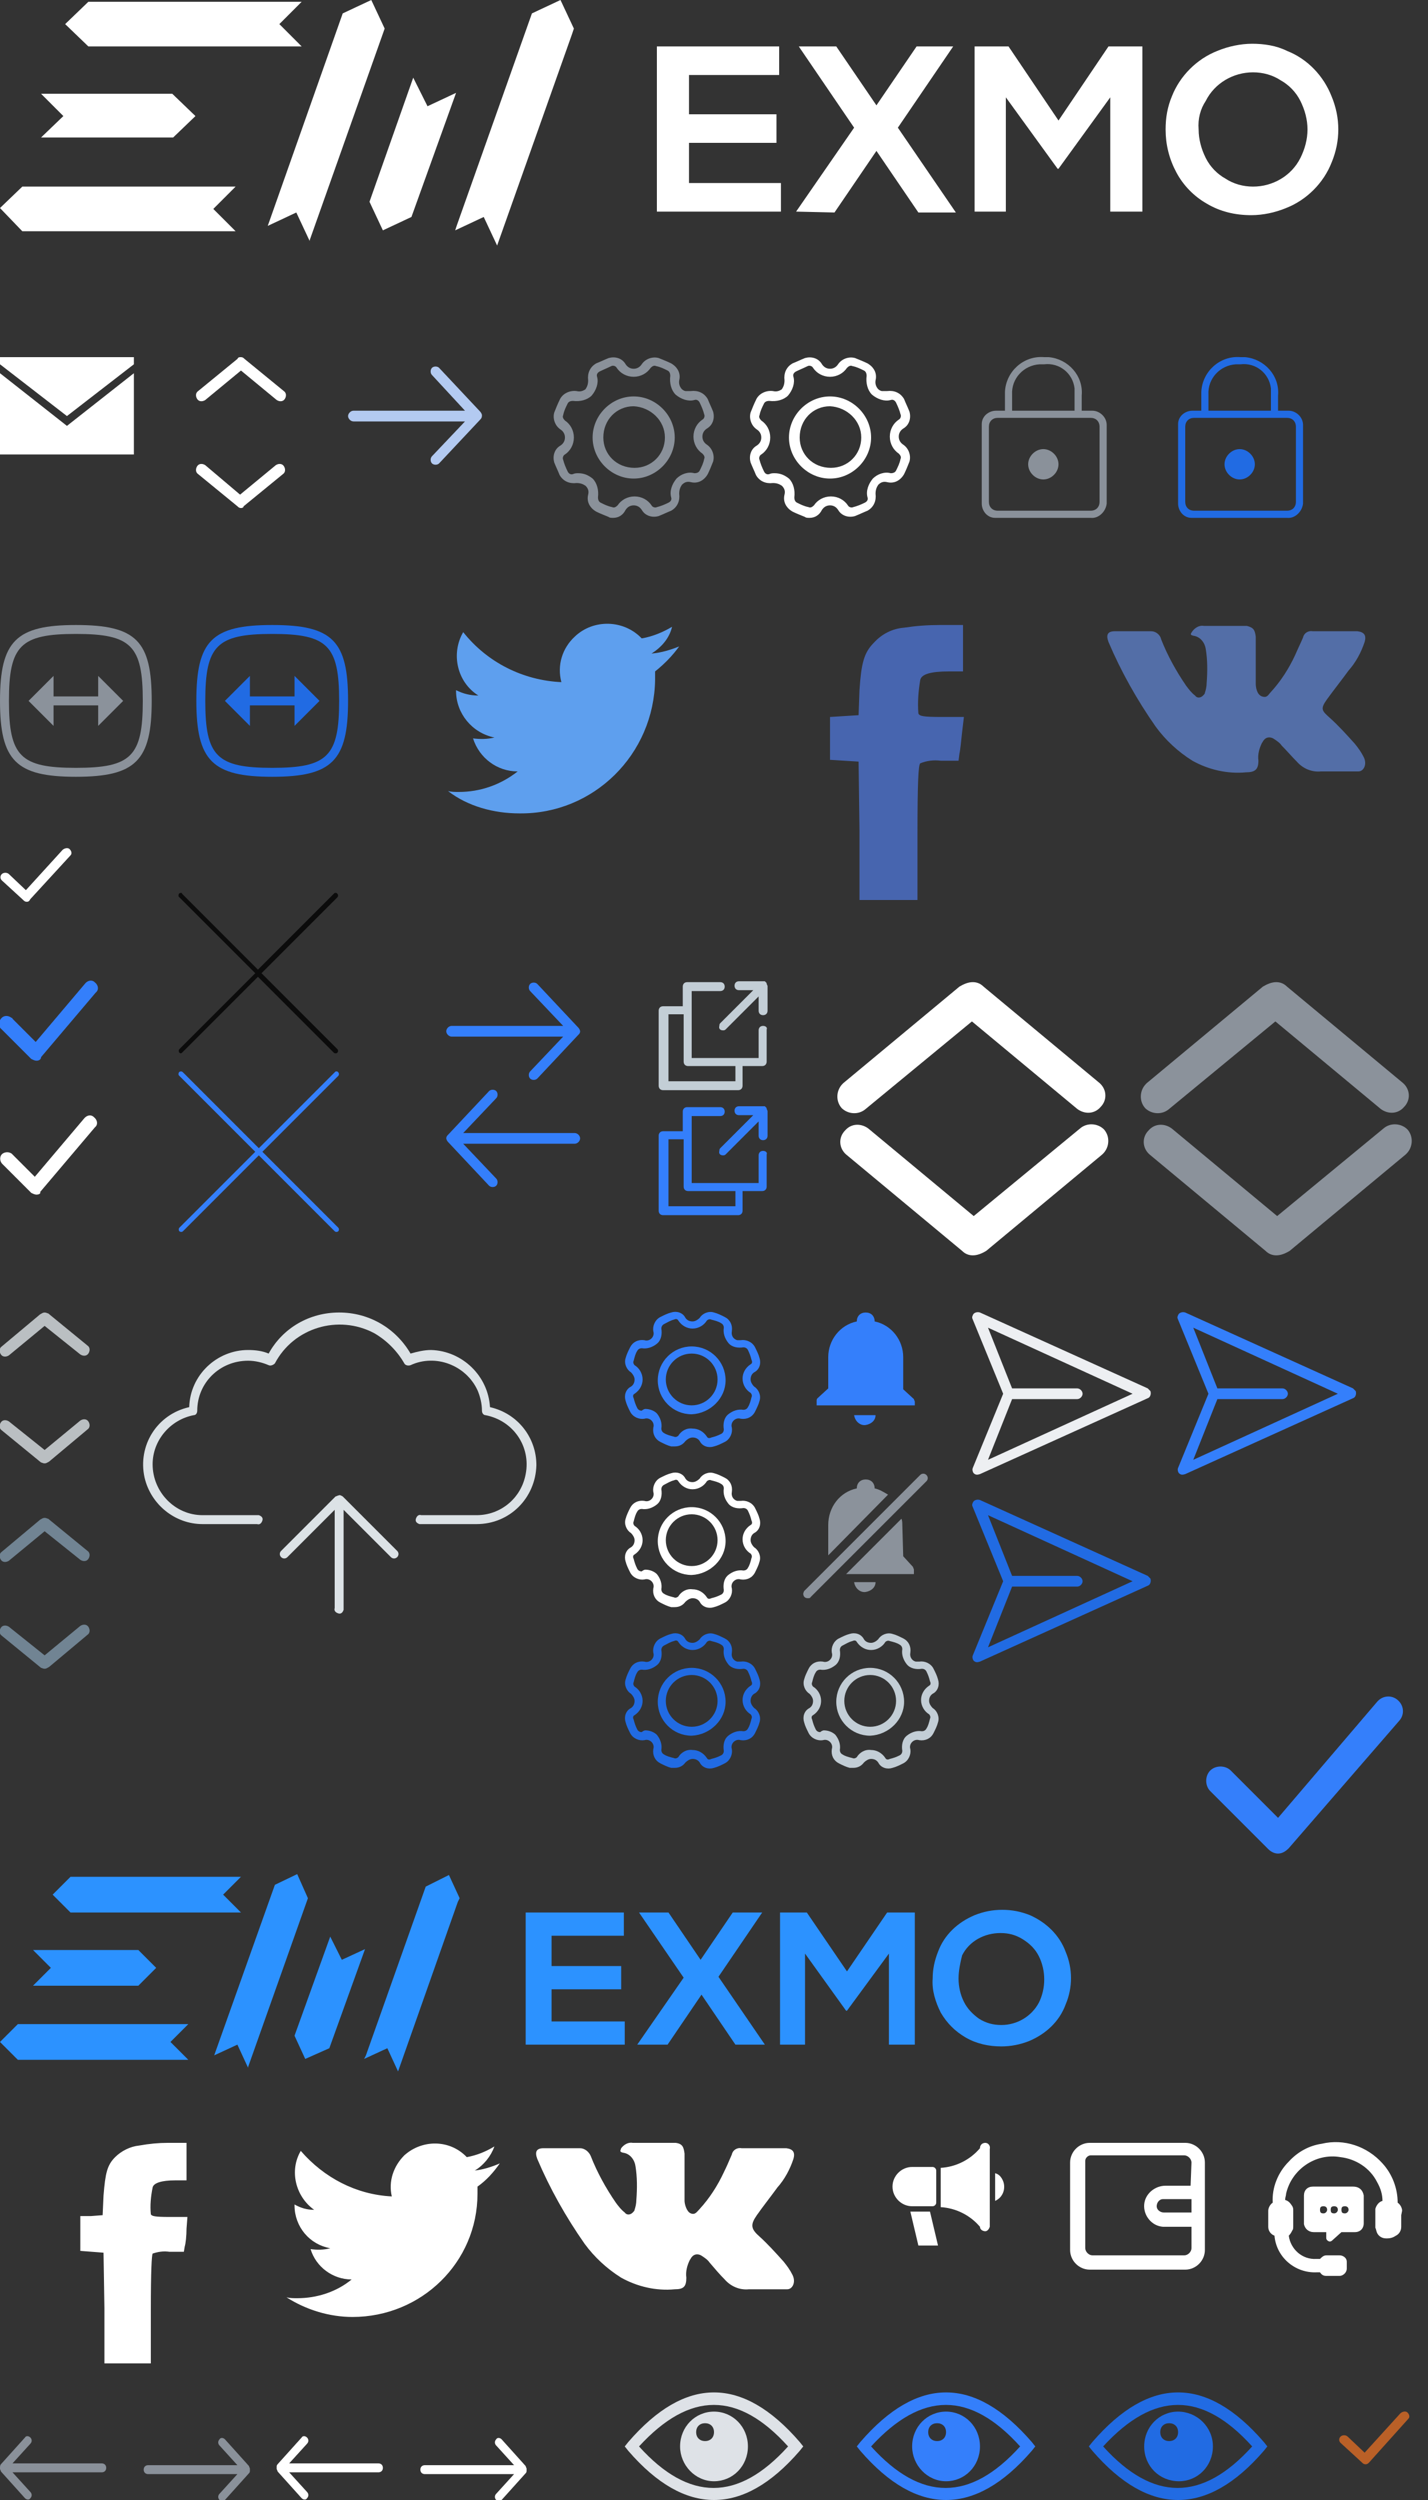 <svg id="Слой_1" xmlns="http://www.w3.org/2000/svg" viewBox="0 0 160 280"><rect x="0" y="0" width="160" height="280" fill="#333333" stroke="none"/><style>.st0{fill:#b3caf1}.st1{fill:#347ffb}.st2{fill:#8a919a}.st3{fill:#fff}.st4{fill:#2c92ff}.st5{fill:#216be3}.st6{fill:#c3ced6}.st7{fill:#8b929b}.st8{fill:#5e9fee}.st9{fill:#4765af}.st10{fill:#536ea7}.st11{fill:#0b0b0b}.st12{fill:#babfc2}.st13{fill:#718493}.st14{fill:#dce2e6}.st15{fill:#edeff2}.st16{fill:#ba6027}.st17{fill:#dee2e7}</style><title>sprite</title><path class="st0" d="M54 46.5c0-.1-.1-.3-.2-.4l-4.6-4.9c-.2-.2-.6-.2-.8 0-.2.2-.2.6 0 .8l3.7 4H39.6c-.3 0-.6.3-.6.6s.3.6.6.6h12.5l-3.7 3.9c-.2.2-.2.6 0 .8.2.2.6.2.8 0l4.6-4.9c.1-.1.2-.2.2-.5z"/><path class="st1" d="M65 115.5c0-.1-.1-.3-.2-.4l-4.6-4.9c-.2-.2-.6-.2-.8 0-.2.2-.2.6 0 .8l3.7 3.9H50.6c-.3 0-.6.3-.6.6s.3.6.6.6h12.5l-3.7 3.9c-.2.2-.2.6 0 .8.2.2.6.2.8 0l4.6-4.9c.1-.1.2-.2.2-.4zm-15 12c0 .1.1.3.2.4l4.6 4.9c.2.2.6.2.8 0 .2-.2.2-.6 0-.8l-3.7-3.9h12.5c.3 0 .6-.3.6-.6s-.3-.6-.6-.6H51.9l3.7-3.9c.2-.2.2-.6 0-.8-.2-.2-.6-.2-.8 0l-4.6 4.9c-.1.1-.2.2-.2.4z"/><path class="st2" d="M0 276.5c0 .1.1.2.1.3l2.7 3c.2.2.5.2.6 0 .2-.2.2-.5 0-.7l-2-2.2h10c.3 0 .5-.2.5-.5s-.2-.5-.5-.5h-10l2-2.2c.2-.2.2-.5 0-.7-.2-.2-.5-.2-.6 0l-2.7 3c-.1.1-.1.3-.1.4v.1zm28 0c0-.1-.1-.2-.1-.3l-2.7-3c-.2-.2-.5-.2-.6 0-.2.2-.2.5 0 .7l2 2.2h-10c-.3 0-.5.2-.5.5s.2.5.5.5h10l-2 2.2c-.2.2-.2.5 0 .7.2.2.5.2.6 0l2.7-3c.1-.1.1-.2.1-.3v-.2z"/><path class="st3" d="M31 276.5c0 .1.1.2.1.3l2.7 3c.2.2.5.2.6 0 .2-.2.2-.5 0-.7l-2-2.2h10c.3 0 .5-.2.5-.5s-.2-.5-.5-.5h-10l2-2.2c.2-.2.2-.5 0-.7-.2-.2-.5-.2-.6 0l-2.7 3c-.1.1-.1.2-.1.3v.2zm28 0c0-.1-.1-.2-.1-.3l-2.7-3c-.2-.2-.5-.2-.6 0-.2.2-.2.5 0 .7l2 2.2h-10c-.3 0-.5.2-.5.5s.2.5.5.5h10l-2 2.2c-.2.2-.2.5 0 .7.2.2.5.2.6 0l2.7-3c.1-.1.1-.2.1-.3v-.2zM43.1 3.2l-8.4 23.7v.1l-1.5-3.2-3.2 1.5 8.4-23.8L41.6 0l1.5 3.2zm21 .6l-8.4 23.7-1.5-3.2-3.2 1.5.2-.6 8.4-23.7L62.8 0l1.5 3.2-.2.6zm-18 20.5l5-13.9-3.2 1.5-1.6-3.2-4.9 13.9 1.5 3.2 3.2-1.5zM19.3 10.5H4.6L7.1 13l-2.5 2.4h14.8l2.5-2.4-2.6-2.5zM2.5 20.9h23.9l-2.5 2.5 2.5 2.5H2.5L0 23.3l2.5-2.4zM9.9.2h23.9l-2.5 2.5 2.5 2.5H9.9L7.3 2.7 9.9.2zm120.7 14.3c0-1.3.2-2.5.7-3.7.9-2.3 2.8-4.2 5.1-5.1 1.2-.5 2.6-.8 3.9-.8 1.3 0 2.7.2 3.9.8 2.3.9 4.1 2.8 5 5.1 1 2.4 1 5 0 7.4-.9 2.3-2.8 4.2-5.1 5.1-1.2.5-2.6.8-3.9.8-1.8 0-3.5-.4-5-1.3-1.4-.8-2.6-2-3.4-3.5-.8-1.5-1.2-3.1-1.2-4.8zm-53.4-1.7H87V16h-9.8v4.5h10.3v3.2H73.6V5.2h13.7v3.2H77.2v4.4zm12 10.9l6.5-9.4-6.2-9.1h4.2l4.5 6.6 4.5-6.6h4.1l-6.2 9.1 6.5 9.5h-4.2l-4.7-6.9-4.7 6.9-4.3-.1zm20 0V5.2h3.8l5.6 8.3 5.6-8.3h3.8v18.5h-3.6V10.9l-5.8 8h-.1l-5.8-8v12.8h-3.5zm25.1-9.2c0 1.1.3 2.2.8 3.2s1.3 1.8 2.2 2.3c.9.6 2 .9 3.1.9 2.2 0 4.3-1.2 5.3-3.2.5-1 .8-2.1.8-3.2s-.3-2.2-.8-3.2-1.3-1.8-2.2-2.3c-.9-.6-2-.9-3.1-.9-2.2 0-4.3 1.2-5.3 3.2-.6.9-.9 2-.8 3.2z"/><path class="st4" d="M34.5 212.6l-6.7 18.9v.1l-1.2-2.6-2.6 1.2 6.8-19.1 2.5-1.2 1.2 2.7zm16.8.4l-6.7 19-1.2-2.6-2.6 1.2.2-.4 6.7-18.9 2.6-1.3 1.2 2.6-.2.4zm-14.4 16.4l4-11.1-2.6 1.2-1.3-2.6-4 11.1 1.2 2.6 2.7-1.2zm-21.4-11H3.7l2 2-2 2h11.8l2-2-2-2zM2 226.7h19.1l-2 2 2 2H2l-2-2 2-2zm5.9-16.5H27l-2 2 2 2H7.9l-2-2 2-2zm96.6 11.4c0-1 .2-2 .6-3 .7-1.9 2.2-3.3 4.1-4.1 1-.4 2-.6 3.1-.6s2.1.2 3.1.6c1.8.8 3.3 2.2 4 4.1.8 1.9.8 4 0 5.9-.7 1.9-2.2 3.3-4.1 4.1-1 .4-2.1.6-3.1.6-1.4 0-2.8-.3-4-1-1.2-.7-2.1-1.6-2.8-2.8-.6-1.2-1-2.5-.9-3.8zm-42.7-1.4h7.8v2.6h-7.8v3.6H70v2.6H58.9v-14.8h11v2.6h-8.1v3.4zm9.6 8.8l5.2-7.5-5-7.3h3.3l3.6 5.3 3.6-5.3h3.3l-4.9 7.2 5.2 7.6h-3.3l-3.8-5.6-3.8 5.6h-3.4zm16 0v-14.8h3l4.5 6.6 4.5-6.6h3.1V229h-2.9v-10.2l-4.7 6.4h-.1l-4.6-6.4V229h-2.8zm20-7.4c0 .9.2 1.8.6 2.6.4.8 1 1.4 1.7 1.9.8.5 1.6.7 2.5.7 1.8 0 3.4-1 4.2-2.5.4-.8.6-1.7.6-2.6 0-.9-.2-1.8-.6-2.6-.4-.8-1-1.4-1.8-1.9s-1.6-.7-2.5-.7c-1.8 0-3.5.9-4.3 2.5-.2.8-.4 1.7-.4 2.6z"/><path class="st3" d="M0 41.8v9.1h15v-9.1l-7.5 5.9z"/><path class="st3" d="M0 40v.8l7.5 5.8 7.5-5.8V40zm27 16.9c-.2 0-.3-.1-.4-.2l-4.4-3.6c-.3-.2-.3-.6-.1-.9s.6-.3.9-.1l3.9 3.3 4-3.3c.3-.2.7-.2.9.1s.2.7-.1.9l-4.4 3.6c0 .1-.1.2-.3.2zM27 40c.2 0 .3.1.4.2l4.4 3.6c.3.2.3.6.1.9-.2.3-.6.3-.9.1l-4-3.3-4 3.3c-.3.2-.7.2-.9-.1s-.2-.7.1-.9l4.4-3.6c.1-.2.2-.2.4-.2z"/><path class="st2" d="M68.7 58c-.2 0-.4 0-.5-.1-.5-.2-1-.4-1.4-.6-.7-.4-1.1-1.1-.9-1.9.1-.4 0-.7-.3-1-.3-.2-.6-.3-1-.3-.8.1-1.5-.2-1.9-.9-.2-.5-.4-.9-.6-1.4-.2-.7 0-1.5.7-1.9.3-.2.5-.5.5-.9s-.2-.7-.5-.9c-.6-.4-.9-1.2-.7-1.9.2-.5.4-1 .6-1.4.3-.7 1.1-1.1 1.9-1 .4.1.7 0 1-.2.2-.3.3-.6.3-1-.1-.8.2-1.5.9-1.9.5-.2.9-.4 1.4-.6.7-.2 1.5 0 1.9.7.2.3.5.5.9.5s.7-.2.9-.5c.4-.6 1.2-.9 1.9-.7.5.2 1 .4 1.4.6.7.4 1.1 1.1.9 1.9-.1.5.2 1.1.7 1.2h.6c.8-.1 1.5.2 1.9.9.2.5.4.9.6 1.4.2.7 0 1.5-.7 1.9-.3.2-.5.5-.5.9s.2.7.5.9c.6.4.9 1.2.7 1.9-.2.5-.4 1-.6 1.4-.4.7-1.1 1.1-1.9.9-.4-.1-.7 0-1 .3-.2.3-.3.6-.3 1 .1.8-.2 1.5-.9 1.9-.5.2-.9.4-1.4.6-.7.2-1.5 0-1.9-.7-.2-.3-.5-.5-.9-.5s-.7.2-.9.5c-.3.6-.8.9-1.4.9zm-3.9-5c.6 0 1.1.2 1.6.6.5.5.7 1.3.6 2.1 0 .3.1.5.3.6.4.2.8.4 1.3.5.2.1.4 0 .6-.2.4-.6 1.1-1 1.9-1 .8 0 1.5.4 1.9 1 .1.2.4.3.6.2.4-.1.9-.3 1.3-.5.2-.1.4-.3.3-.6-.2-.7.1-1.5.6-2.1.5-.5 1.3-.8 2-.6.3 0 .5-.1.6-.3.2-.4.4-.8.5-1.3.1-.2 0-.4-.2-.6-.6-.4-1-1.1-1-1.9 0-.8.4-1.5 1-1.9.2-.1.3-.4.2-.6-.1-.4-.3-.9-.5-1.3-.1-.2-.3-.4-.6-.3-.7.2-1.5-.1-2.1-.6-.5-.5-.7-1.3-.6-2.1 0-.3-.1-.5-.3-.6-.4-.2-.8-.4-1.3-.5-.2-.1-.4 0-.6.2-.4.6-1.1 1-1.9 1-.8 0-1.5-.4-1.9-1-.1-.2-.4-.3-.6-.2-.4.2-.9.4-1.3.6-.2.1-.4.3-.3.6.2.7-.1 1.5-.6 2.1-.5.5-1.3.7-2.1.6-.3 0-.5.1-.6.3-.2.4-.4.8-.5 1.3-.1.2 0 .4.2.6.6.4 1 1.1 1 1.9 0 .8-.4 1.5-1 1.9-.2.1-.3.4-.2.6.1.4.3.9.5 1.3.1.2.3.4.6.3.2-.1.4-.1.6-.1z"/><path class="st2" d="M71 53.6c-2.5 0-4.6-2.1-4.6-4.6s2.1-4.6 4.6-4.6c2.5 0 4.6 2.1 4.6 4.6 0 2.5-2.1 4.6-4.6 4.6zm0-8.1c-1.9 0-3.4 1.5-3.4 3.5 0 1.9 1.5 3.4 3.5 3.4 1.9 0 3.4-1.5 3.4-3.4s-1.6-3.4-3.5-3.5z"/><path class="st1" d="M75.6 162h-.4c-.4-.1-.8-.3-1.2-.5-.6-.3-.9-.9-.8-1.6.1-.3 0-.6-.2-.8-.2-.2-.5-.3-.8-.2-.6.1-1.3-.2-1.6-.8-.2-.4-.4-.8-.5-1.2-.2-.6 0-1.3.6-1.6.3-.2.4-.5.4-.8 0-.3-.2-.6-.4-.8-.5-.3-.8-1-.6-1.6.1-.4.3-.8.5-1.2.3-.6.9-.9 1.6-.8.3.1.6 0 .8-.2.2-.2.3-.5.2-.8-.1-.6.2-1.3.8-1.6.4-.2.8-.4 1.2-.5.6-.2 1.3 0 1.6.6.2.3.5.4.8.4.3 0 .6-.2.8-.4.3-.5 1-.8 1.6-.6.4.1.8.3 1.2.5.6.3.9.9.8 1.6-.1.5.2.9.6 1h.4c.6-.1 1.3.2 1.6.8.2.4.4.8.5 1.2.2.6 0 1.3-.6 1.6-.3.2-.4.5-.4.8 0 .3.2.6.4.8.5.3.8 1 .6 1.6-.1.4-.3.8-.5 1.2-.3.6-.9.9-1.6.8-.3-.1-.6 0-.8.2-.2.2-.3.5-.2.8.1.6-.2 1.3-.8 1.6-.4.2-.8.4-1.2.5-.6.2-1.3 0-1.6-.6-.2-.3-.5-.4-.8-.4-.3 0-.6.2-.8.4-.3.4-.7.6-1.2.6zm-3.3-4.2c.5 0 1 .2 1.3.5.4.5.6 1.1.5 1.7 0 .2.1.4.3.5.3.2.7.3 1.1.4.2.1.4 0 .5-.1.3-.5.9-.9 1.6-.8.6 0 1.2.3 1.6.9.1.2.3.2.5.1.4-.1.7-.2 1.1-.4.2-.1.3-.3.3-.5-.1-.6 0-1.3.5-1.7.5-.4 1.1-.6 1.7-.5.2 0 .4-.1.5-.3.2-.3.3-.7.4-1.1.1-.2 0-.4-.1-.5-.5-.3-.9-.9-.9-1.6 0-.6.3-1.2.9-1.6.2-.1.2-.3.1-.5-.1-.4-.2-.7-.4-1.1-.1-.2-.3-.3-.5-.3-.6.1-1.3 0-1.7-.5-.4-.5-.6-1.1-.5-1.7 0-.2-.1-.4-.3-.5-.3-.2-.7-.3-1.1-.4-.2-.1-.4 0-.5.1-.3.5-.9.9-1.6.9-.6 0-1.2-.3-1.6-.9-.1-.2-.3-.2-.5-.1-.4.1-.7.3-1.1.5-.2.1-.3.3-.3.5.1.6 0 1.3-.5 1.7-.5.4-1.1.6-1.7.5-.2 0-.4.1-.5.3-.2.3-.3.7-.4 1.1-.1.2 0 .4.1.5.5.3.9.9.9 1.6 0 .6-.3 1.2-.9 1.6-.2.1-.2.3-.1.5.1.4.2.7.4 1.1.1.2.3.3.5.3.1-.1.3-.2.4-.2z"/><path class="st1" d="M77.5 158.4c-2.1 0-3.8-1.7-3.8-3.8s1.7-3.8 3.8-3.8c2.1 0 3.8 1.7 3.8 3.8 0 2-1.7 3.7-3.8 3.8zm0-6.8c-1.6 0-2.9 1.3-2.9 2.9 0 1.6 1.3 2.9 2.9 2.9 1.6 0 2.9-1.3 2.9-2.9 0-1.6-1.3-2.9-2.9-2.9z"/><path class="st3" d="M75.6 180h-.4c-.4-.1-.8-.3-1.2-.5-.6-.3-.9-.9-.8-1.6.1-.3 0-.6-.2-.8-.2-.2-.5-.3-.8-.2-.6.1-1.3-.2-1.6-.8-.2-.4-.4-.8-.5-1.2-.2-.6 0-1.3.6-1.6.3-.2.4-.5.4-.8 0-.3-.2-.6-.4-.8-.5-.3-.8-1-.6-1.6.1-.4.3-.8.5-1.2.3-.6.9-.9 1.6-.8.3.1.6 0 .8-.2.2-.2.3-.5.2-.8-.1-.6.2-1.3.8-1.6.4-.2.8-.4 1.2-.5.6-.2 1.3 0 1.6.6.2.3.5.4.8.4.3 0 .6-.2.8-.4.3-.5 1-.8 1.6-.6.4.1.8.3 1.2.5.6.3.9.9.8 1.6-.1.5.2.9.6 1h.4c.6-.1 1.3.2 1.6.8.2.4.4.8.5 1.2.2.6 0 1.3-.6 1.6-.3.2-.4.5-.4.8 0 .3.2.6.4.8.5.3.8 1 .6 1.6-.1.4-.3.8-.5 1.2-.3.6-.9.9-1.6.8-.3-.1-.6 0-.8.2-.2.2-.3.5-.2.8.1.6-.2 1.3-.8 1.6-.4.2-.8.4-1.2.5-.6.2-1.3 0-1.6-.6-.2-.3-.5-.4-.8-.4-.3 0-.6.2-.8.4-.3.4-.7.6-1.2.6zm-3.3-4.2c.5 0 1 .2 1.3.5.4.5.6 1.1.5 1.7 0 .2.1.4.3.5.3.2.7.3 1.1.4.2.1.4 0 .5-.1.3-.5.9-.9 1.6-.8.6 0 1.2.3 1.6.9.1.2.3.2.5.1.4-.1.7-.2 1.1-.4.2-.1.3-.3.3-.5-.1-.6 0-1.3.5-1.7.5-.4 1.1-.6 1.7-.5.2 0 .4-.1.5-.3.2-.3.3-.7.4-1.1.1-.2 0-.4-.1-.5-.5-.3-.9-.9-.9-1.6 0-.6.3-1.2.9-1.6.2-.1.2-.3.1-.5-.1-.4-.2-.7-.4-1.1-.1-.2-.3-.3-.5-.3-.6.1-1.3 0-1.7-.5-.4-.5-.6-1.1-.5-1.7 0-.2-.1-.4-.3-.5-.3-.2-.7-.3-1.1-.4-.2-.1-.4 0-.5.1-.3.5-.9.9-1.6.9-.6 0-1.2-.3-1.6-.9-.1-.2-.3-.2-.5-.1-.4.1-.7.3-1.1.5-.2.1-.3.3-.3.5.1.6 0 1.3-.5 1.7-.5.4-1.1.6-1.7.5-.2 0-.4.1-.5.3-.2.3-.3.7-.4 1.1-.1.2 0 .4.1.5.5.3.9.9.9 1.6 0 .6-.3 1.2-.9 1.6-.2.1-.2.3-.1.5.1.4.2.7.4 1.1.1.2.3.3.5.3.1-.1.3-.2.4-.2z"/><path class="st3" d="M77.5 176.4c-2.1 0-3.8-1.7-3.8-3.8s1.7-3.8 3.8-3.8c2.1 0 3.8 1.7 3.8 3.8 0 2-1.7 3.7-3.8 3.8zm0-6.8c-1.6 0-2.9 1.3-2.9 2.9 0 1.6 1.3 2.9 2.9 2.9 1.6 0 2.9-1.3 2.9-2.9 0-1.6-1.3-2.9-2.9-2.9z"/><path class="st5" d="M75.6 198h-.4c-.4-.1-.8-.3-1.2-.5-.6-.3-.9-.9-.8-1.6.1-.3 0-.6-.2-.8-.2-.2-.5-.3-.8-.2-.6.1-1.3-.2-1.6-.8-.2-.4-.4-.8-.5-1.2-.2-.6 0-1.3.6-1.6.3-.2.4-.5.4-.8 0-.3-.2-.6-.4-.8-.5-.3-.8-1-.6-1.6.1-.4.3-.8.5-1.2.3-.6.9-.9 1.6-.8.3.1.6 0 .8-.2.2-.2.3-.5.2-.8-.1-.6.2-1.3.8-1.6.4-.2.8-.4 1.2-.5.6-.2 1.3 0 1.6.6.2.3.5.4.8.4.3 0 .6-.2.8-.4.3-.5 1-.8 1.6-.6.4.1.8.3 1.2.5.6.3.9.9.8 1.6-.1.5.2.9.6 1h.4c.6-.1 1.3.2 1.6.8.2.4.4.8.5 1.2.2.6 0 1.3-.6 1.6-.3.2-.4.5-.4.8 0 .3.2.6.4.8.5.3.8 1 .6 1.6-.1.4-.3.8-.5 1.2-.3.6-.9.9-1.6.8-.3-.1-.6 0-.8.2-.2.2-.3.5-.2.8.1.6-.2 1.3-.8 1.6-.4.2-.8.4-1.2.5-.6.2-1.3 0-1.6-.6-.2-.3-.5-.4-.8-.4-.3 0-.6.2-.8.4-.3.4-.7.6-1.2.6zm-3.3-4.2c.5 0 1 .2 1.3.5.4.5.6 1.1.5 1.7 0 .2.1.4.3.5.3.2.7.3 1.1.4.2.1.4 0 .5-.1.3-.5.9-.9 1.6-.8.6 0 1.2.3 1.6.9.1.2.3.2.5.1.4-.1.7-.2 1.1-.4.2-.1.3-.3.3-.5-.1-.6 0-1.3.5-1.7.5-.4 1.1-.6 1.7-.5.2 0 .4-.1.5-.3.2-.3.3-.7.4-1.1.1-.2 0-.4-.1-.5-.5-.3-.9-.9-.9-1.6 0-.6.3-1.2.9-1.6.2-.1.2-.3.1-.5-.1-.4-.2-.7-.4-1.1-.1-.2-.3-.3-.5-.3-.6.1-1.3 0-1.7-.5-.4-.5-.6-1.1-.5-1.7 0-.2-.1-.4-.3-.5-.3-.2-.7-.3-1.1-.4-.2-.1-.4 0-.5.1-.3.5-.9.9-1.6.9-.6 0-1.2-.3-1.6-.9-.1-.2-.3-.2-.5-.1-.4.1-.7.3-1.1.5-.2.1-.3.3-.3.5.1.6 0 1.3-.5 1.7-.5.4-1.1.6-1.7.5-.2 0-.4.1-.5.3-.2.3-.3.7-.4 1.1-.1.2 0 .4.1.5.5.3.9.9.9 1.6 0 .6-.3 1.2-.9 1.6-.2.1-.2.3-.1.5.1.4.2.7.4 1.1.1.2.3.3.5.3.1-.1.3-.2.4-.2z"/><path class="st5" d="M77.5 194.4c-2.1 0-3.8-1.7-3.8-3.8s1.7-3.8 3.8-3.8c2.1 0 3.8 1.7 3.8 3.8 0 2-1.7 3.7-3.8 3.8zm0-6.8c-1.6 0-2.9 1.3-2.9 2.9 0 1.6 1.3 2.9 2.9 2.9 1.6 0 2.9-1.3 2.9-2.9 0-1.6-1.3-2.9-2.9-2.9z"/><path class="st6" d="M95.6 198h-.4c-.4-.1-.8-.3-1.2-.5-.6-.3-.9-.9-.8-1.6.1-.3 0-.6-.2-.8-.2-.2-.5-.3-.8-.2-.6.1-1.3-.2-1.6-.8-.2-.4-.4-.8-.5-1.2-.2-.6 0-1.3.6-1.6.3-.2.4-.5.4-.8 0-.3-.2-.6-.4-.8-.5-.3-.8-1-.6-1.6.1-.4.3-.8.5-1.2.3-.6.9-.9 1.6-.8.3.1.6 0 .8-.2.2-.2.3-.5.2-.8-.1-.6.2-1.3.8-1.6.4-.2.8-.4 1.2-.5.6-.2 1.3 0 1.6.6.2.3.5.4.8.4.3 0 .6-.2.8-.4.3-.5 1-.8 1.6-.6.4.1.8.3 1.2.5.6.3.9.9.8 1.6-.1.5.2.9.6 1h.4c.6-.1 1.3.2 1.6.8.2.4.4.8.5 1.2.2.6 0 1.3-.6 1.6-.3.2-.4.5-.4.8 0 .3.2.6.4.8.5.3.8 1 .6 1.6-.1.4-.3.8-.5 1.2-.3.6-.9.9-1.6.8-.3-.1-.6 0-.8.2-.2.2-.3.5-.2.8.1.6-.2 1.3-.8 1.6-.4.2-.8.4-1.2.5-.6.2-1.3 0-1.6-.6-.2-.3-.5-.4-.8-.4-.3 0-.6.2-.8.4-.3.4-.7.6-1.2.6zm-3.3-4.2c.5 0 1 .2 1.3.5.4.5.6 1.1.5 1.7 0 .2.1.4.3.5.3.2.7.3 1.1.4.2.1.4 0 .5-.1.3-.5.9-.9 1.6-.8.6 0 1.2.3 1.6.9.1.2.3.2.5.1.4-.1.7-.2 1.1-.4.2-.1.3-.3.3-.5-.1-.6 0-1.3.5-1.7.5-.4 1.1-.6 1.7-.5.2 0 .4-.1.5-.3.2-.3.3-.7.4-1.1.1-.2 0-.4-.1-.5-.5-.3-.9-.9-.9-1.6 0-.6.3-1.2.9-1.6.2-.1.2-.3.1-.5-.1-.4-.2-.7-.4-1.1-.1-.2-.3-.3-.5-.3-.6.1-1.3 0-1.7-.5-.4-.5-.6-1.1-.5-1.7 0-.2-.1-.4-.3-.5-.3-.2-.7-.3-1.1-.4-.2-.1-.4 0-.5.1-.3.5-.9.9-1.6.9-.6 0-1.2-.3-1.6-.9-.1-.2-.3-.2-.5-.1-.4.1-.7.3-1.1.5-.2.1-.3.3-.3.5.1.6 0 1.3-.5 1.7-.5.4-1.1.6-1.7.5-.2 0-.4.1-.5.3-.2.3-.3.7-.4 1.1-.1.2 0 .4.1.5.5.3.9.9.9 1.6 0 .6-.3 1.2-.9 1.6-.2.1-.2.3-.1.5.1.4.2.7.4 1.1.1.2.3.3.5.3.1-.1.3-.2.4-.2z"/><path class="st6" d="M97.5 194.4c-2.1 0-3.8-1.7-3.8-3.8s1.7-3.8 3.8-3.8c2.1 0 3.8 1.7 3.8 3.8 0 2-1.7 3.7-3.8 3.8zm0-6.8c-1.6 0-2.9 1.3-2.9 2.9 0 1.6 1.3 2.9 2.9 2.9 1.6 0 2.9-1.3 2.9-2.9 0-1.6-1.3-2.9-2.9-2.9z"/><path class="st3" d="M90.7 58c-.2 0-.4 0-.5-.1-.5-.2-1-.4-1.4-.6-.7-.4-1.1-1.1-.9-1.9.1-.4 0-.7-.3-1-.3-.2-.6-.3-1-.3-.8.1-1.5-.2-1.9-.9-.2-.5-.4-.9-.6-1.4-.2-.7 0-1.5.7-1.9.3-.2.5-.5.5-.9s-.2-.7-.5-.9c-.6-.4-.9-1.2-.7-1.9.2-.5.4-1 .6-1.4.3-.7 1.1-1.1 1.9-1 .4.1.7 0 1-.2.2-.3.3-.6.3-1-.1-.8.2-1.5.9-1.9.5-.2.9-.4 1.4-.6.7-.2 1.5 0 1.9.7.2.3.5.5.9.5s.7-.2.9-.5c.4-.6 1.2-.9 1.9-.7.5.2 1 .4 1.4.6.7.4 1.1 1.1.9 1.9-.1.5.2 1.1.7 1.2h.6c.8-.1 1.5.2 1.9.9.2.5.4.9.6 1.4.2.7 0 1.5-.7 1.9-.3.2-.5.5-.5.9s.2.7.5.9c.6.4.9 1.2.7 1.9-.2.5-.4 1-.6 1.4-.4.7-1.1 1.1-1.9.9-.4-.1-.7 0-1 .3-.2.3-.3.6-.3 1 .1.8-.2 1.5-.9 1.9-.5.2-.9.4-1.4.6-.7.2-1.5 0-1.9-.7-.2-.3-.5-.5-.9-.5s-.7.2-.9.5c-.3.6-.8.9-1.4.9zm-3.9-5c.6 0 1.1.2 1.6.6.5.5.7 1.3.6 2.1 0 .3.1.5.3.6.4.2.8.4 1.3.5.2.1.4 0 .6-.2.4-.6 1.1-1 1.9-1 .8 0 1.5.4 1.9 1 .1.2.4.3.6.2.4-.1.9-.3 1.3-.5.2-.1.4-.3.3-.6-.2-.7.1-1.5.6-2.1.5-.5 1.3-.8 2-.6.3 0 .5-.1.6-.3.2-.4.4-.8.5-1.3.1-.2 0-.4-.2-.6-.6-.4-1-1.1-1-1.9 0-.8.4-1.5 1-1.9.2-.1.3-.4.2-.6-.1-.4-.3-.9-.5-1.3-.1-.2-.3-.4-.6-.3-.7.2-1.5-.1-2.1-.6-.5-.5-.7-1.3-.6-2.1 0-.3-.1-.5-.3-.6-.4-.2-.8-.4-1.3-.5-.2-.1-.4 0-.6.2-.4.6-1.1 1-1.9 1-.8 0-1.5-.4-1.9-1-.1-.2-.4-.3-.6-.2-.4.2-.9.4-1.3.6-.2.1-.4.3-.3.6.2.7-.1 1.5-.6 2.1-.5.5-1.3.7-2.1.6-.3 0-.5.1-.6.3-.2.4-.4.8-.5 1.3-.1.2 0 .4.2.6.6.4 1 1.1 1 1.9 0 .8-.4 1.5-1 1.9-.2.1-.3.4-.2.6.1.4.3.9.5 1.3.1.2.3.4.6.3.2-.1.4-.1.6-.1z"/><path class="st3" d="M93 53.6c-2.5 0-4.6-2.1-4.6-4.6s2.1-4.6 4.6-4.6c2.5 0 4.6 2.1 4.6 4.6 0 2.5-2.1 4.6-4.6 4.6zm0-8.1c-1.9 0-3.4 1.5-3.4 3.5 0 1.9 1.5 3.4 3.5 3.4 1.9 0 3.4-1.5 3.4-3.4s-1.6-3.4-3.5-3.5z"/><path class="st7" d="M11 78H6v-2.3l-2.8 2.8L6 81.3V79h5v2.3l2.8-2.8-2.8-2.8z"/><path class="st7" d="M8.5 70C1.8 70 0 71.8 0 78.5S1.8 87 8.5 87s8.5-1.8 8.5-8.5S15.3 70 8.5 70zm0 16C2.3 86 1 84.7 1 78.5S2.3 71 8.5 71s7.5 1.3 7.5 7.5S14.7 86 8.5 86z"/><path class="st5" d="M33 78h-5v-2.3l-2.8 2.8 2.8 2.8V79h5v2.3l2.8-2.8-2.8-2.8z"/><path class="st5" d="M30.5 70c-6.8 0-8.5 1.8-8.5 8.5s1.8 8.5 8.5 8.5 8.5-1.8 8.5-8.5-1.7-8.5-8.5-8.5zm0 16c-6.2 0-7.5-1.3-7.5-7.5s1.3-7.5 7.5-7.5 7.5 1.3 7.5 7.5-1.3 7.5-7.5 7.5z"/><path class="st2" d="M122.4 46h-1.2v-1.7c.2-2.2-1.5-4.1-3.7-4.3h-.5c-2.3-.2-4.3 1.6-4.4 3.9V46h-1c-.8 0-1.6.6-1.6 1.5v8.9c0 .8.6 1.6 1.5 1.6h10.7c.9.1 1.7-.7 1.8-1.6v-8.8c0-.9-.8-1.6-1.6-1.6h-.1.1zm-11.6 1.8c0-.6.4-1 1-1h10.4c.6 0 1 .4 1 1v8.4c0 .6-.4 1-1 1h-10.4c-.6 0-1-.4-1-1v-8.4zm9.6-3.6V46h-7v-1.8c-.1-1.8 1.3-3.3 3.1-3.4h.5c1.7-.2 3.2 1 3.4 2.7v.7zm-3.5 9.5c.9 0 1.7-.8 1.7-1.7 0-.9-.8-1.7-1.7-1.7-.9 0-1.7.8-1.7 1.7 0 .9.8 1.7 1.7 1.7z"/><path class="st5" d="M144.4 46h-1.2v-1.7c.2-2.2-1.5-4.1-3.7-4.3h-.5c-2.3-.2-4.3 1.6-4.4 3.9V46h-1c-.8 0-1.6.6-1.6 1.5v8.9c0 .8.6 1.6 1.5 1.6h10.7c.9.1 1.7-.7 1.8-1.6v-8.8c0-.9-.8-1.6-1.6-1.6h-.1.1zm-11.6 1.8c0-.6.4-1 1-1h10.4c.6 0 1 .4 1 1v8.4c0 .6-.4 1-1 1h-10.4c-.6 0-1-.4-1-1v-8.4zm9.6-3.6V46h-7v-1.8c-.1-1.8 1.3-3.3 3.1-3.4h.5c1.7-.2 3.2 1 3.4 2.7v.7zm-3.5 9.5c.9 0 1.7-.8 1.7-1.7 0-.9-.8-1.7-1.7-1.7-.9 0-1.7.8-1.7 1.7 0 .9.8 1.7 1.7 1.7z"/><path class="st8" d="M58.2 91.1c8.3.1 15.1-6.6 15.2-15v-.9c1-.8 1.9-1.7 2.7-2.8-1 .4-2 .7-3.1.8 1.1-.7 2-1.7 2.3-3-1 .6-2.2 1.1-3.4 1.3-2-2.1-5.4-2.2-7.5-.2-1.4 1.3-2 3.2-1.5 5.1-4.3-.2-8.3-2.2-11-5.6-1.4 2.4-.7 5.6 1.7 7.1-.9 0-1.7-.2-2.5-.6v.1c0 2.5 1.8 4.7 4.3 5.2-.8.2-1.6.2-2.4.1.7 2.2 2.7 3.7 5 3.7-1.9 1.5-4.2 2.3-6.6 2.3-.4 0-.8 0-1.2-.1 2.2 1.7 5.1 2.5 8 2.5"/><path class="st9" d="M101.3 70.3c-1.3.1-2.5.7-3.4 1.7-1.1 1.1-1.4 2.3-1.6 5.3l-.1 2.8-1.6.1-1.6.1v4.8l1.6.1 1.6.1.1 7.7v7.8h6.5v-7.5c0-5.6.1-7.6.3-7.8.7-.3 1.5-.4 2.3-.3h2l.1-.8c.1-.4.2-1.5.3-2.4l.2-1.7h-2.5c-2.1 0-2.5-.1-2.6-.4-.1-1.2 0-2.5.2-3.7.1-.7 1.2-1 3.2-1h1.6V70h-2.6c-1.4 0-2.7.1-4 .3z"/><path class="st10" d="M149 80.4c1 .9 1.9 1.9 2.8 2.9.4.5.7.9 1 1.5.4.8 0 1.6-.6 1.6H148c-1 .1-2-.3-2.7-1.1-.6-.6-1.1-1.2-1.7-1.8-.2-.3-.5-.5-.8-.7-.4-.3-.9-.3-1.2.1-.1.1-.1.2-.2.3-.3.6-.5 1.3-.4 2 0 1-.4 1.3-1.4 1.3-2.1.2-4.2-.3-6-1.3-1.6-1-3-2.3-4.1-3.8-2.1-3-3.9-6.2-5.3-9.5-.3-.8-.1-1.2.7-1.2h4.1c.5 0 1 .4 1.1.9.7 1.8 1.7 3.6 2.8 5.2.3.4.6.8 1 1.1.2.3.6.3.9 0 .1-.1.2-.2.2-.3.1-.3.2-.7.2-1.1.1-1.3.1-2.6-.1-3.8-.1-.7-.6-1.4-1.4-1.5-.4-.1-.3-.2-.1-.5.3-.4.8-.7 1.3-.6h4.8c.8.2.9.5 1 1.2v5.3c0 .3.1 1.2.7 1.4s.7-.2 1-.5c1.1-1.2 2-2.6 2.7-4.1.3-.7.6-1.3.9-2 .1-.5.6-.8 1.1-.7h5c.8.1 1 .5.8 1.2-.4 1.2-1 2.3-1.8 3.2-.8 1.1-1.6 2.1-2.4 3.2s-.6 1.3.3 2.1z"/><path class="st1" d="M4.1 118.8c-.2 0-.4-.1-.6-.2l-3.3-3.3c-.4-.3-.4-.8-.1-1.2.3-.4.8-.4 1.2-.1.1 0 .1.1.1.1l2.6 2.6 5.5-6.5c.3-.4.8-.5 1.1-.2.4.3.5.8.2 1.1l-.1.1-6.1 7.2c0 .3-.3.4-.5.4zm139.1 88.8c-.4 0-.8-.2-1.1-.5l-6.5-6.5c-.6-.6-.6-1.7 0-2.3s1.7-.6 2.3 0l5.3 5.3 11.1-13c.6-.7 1.6-.8 2.3-.2.7.6.8 1.6.2 2.3L144.4 207c-.3.3-.7.6-1.2.6z"/><path class="st3" d="M4.1 133.8c-.2 0-.4-.1-.6-.2l-3.3-3.3c-.3-.4-.2-.9.1-1.1.3-.2.7-.2 1 0l2.6 2.6 5.5-6.5c.3-.4.8-.5 1.1-.2.4.3.5.8.2 1.1l-.1.1-6.1 7.2c.1.2-.2.3-.4.3z"/><path class="st1" d="M20.3 120c-.2 0-.3.1-.3.3 0 .1 0 .1.1.2l8.5 8.5-8.5 8.5c-.1.1-.1.3 0 .4.1.1.3.1.4 0l8.5-8.5 8.5 8.5c.1.1.3.1.4 0 .1-.1.1-.3 0-.4l-8.5-8.5 8.5-8.5c.1-.1.1-.3 0-.4-.1-.1-.1-.1-.2-.1s-.1 0-.2.1l-8.5 8.5-8.5-8.5c-.1-.1-.2-.1-.2-.1z"/><path class="st11" d="M20.3 100c-.2 0-.3.1-.3.3 0 .1 0 .1.1.2l8.5 8.5-8.5 8.5c-.1.1-.1.3 0 .4.1.1.2.1.3 0l8.5-8.5 8.5 8.5c.1.1.3.1.4 0 .1-.1.1-.3 0-.4l-8.5-8.5 8.5-8.5c.1-.1.1-.3 0-.4-.1-.1-.1-.1-.2-.1s-.1 0-.2.1l-8.5 8.5-8.5-8.5c0-.1-.1-.1-.1-.1z"/><path class="st6" d="M85.5 114.9c-.3 0-.5.2-.5.5v3.1h-7.5V111h3.2c.3 0 .5-.2.5-.5s-.2-.5-.5-.5H77c-.3 0-.5.2-.5.5v2.2h-2.2c-.3 0-.5.2-.5.5v8.4c0 .3.2.5.5.5h8.4c.3 0 .5-.2.5-.5v-2.2h2.2c.3 0 .5-.2.5-.5v-3.6c.1-.2-.1-.4-.4-.4zm-3.1 6.2h-7.5v-7.5h1.7v5.3c0 .3.2.5.5.5h5.3v1.7z"/><path class="st6" d="M86 110.5v2.7c0 .3-.2.5-.5.5s-.5-.2-.5-.5v-1.6l-3.7 3.7c-.1.1-.2.1-.3.1-.3 0-.5-.2-.4-.5 0-.1 0-.2.1-.3l3.7-3.7h-1.6c-.3 0-.5-.2-.5-.5s.2-.5.5-.5h2.9l.1.1c.1.1.1.1.1.2.1.2.1.2.1.3zm0 0c0-.1 0-.1 0 0 0-.1 0-.1 0 0z"/><path class="st1" d="M85.5 128.9c-.3 0-.5.2-.5.5v3.1h-7.5V125h3.2c.3 0 .5-.2.5-.5s-.2-.5-.5-.5H77c-.3 0-.5.2-.5.5v2.2h-2.2c-.3 0-.5.2-.5.5v8.4c0 .3.2.5.5.5h8.4c.3 0 .5-.2.5-.5v-2.2h2.2c.3 0 .5-.2.5-.5v-3.6c.1-.2-.1-.4-.4-.4zm-3.1 6.2h-7.5v-7.5h1.7v5.3c0 .3.2.5.5.5h5.3v1.7z"/><path class="st1" d="M86 124.5v2.7c0 .3-.2.5-.5.5s-.5-.2-.5-.5v-1.6l-3.7 3.7c-.1.1-.2.1-.3.1-.3 0-.5-.2-.4-.5 0-.1 0-.2.1-.3l3.7-3.7h-1.6c-.3 0-.5-.2-.5-.5s.2-.5.5-.5h2.9l.1.1c.1.1.1.1.1.2.1.2.1.2.1.3zm0 0c0-.1 0-.1 0 0 0-.1 0-.1 0 0z"/><path class="st3" d="M109 110c.5 0 .9.2 1.2.5l13 10.8c.8.7.9 1.9.1 2.7-.7.8-1.8.8-2.6.2l-11.8-9.8-11.9 9.8c-.8.7-2 .6-2.7-.1-.7-.8-.6-2 .1-2.7l.1-.1 13-10.8c.5-.3 1-.5 1.5-.5zm0 30.6c-.5 0-.9-.2-1.2-.5l-13-10.8c-.8-.7-.9-1.9-.1-2.7.7-.8 1.8-.8 2.6-.2l11.8 9.8 11.9-9.8c.8-.7 2-.6 2.7.1.7.8.6 2-.1 2.7l-.1.1-13 10.8c-.5.3-1 .5-1.5.5z"/><path class="st7" d="M143 110c.5 0 .9.2 1.2.5l13 10.8c.8.7.9 1.9.1 2.7-.7.8-1.8.8-2.6.2l-11.8-9.8-11.9 9.8c-.8.7-2 .6-2.7-.1-.7-.8-.6-2 .1-2.7l.1-.1 13-10.8c.5-.3 1-.5 1.5-.5zm0 30.6c-.5 0-.9-.2-1.2-.5l-13-10.8c-.8-.7-.9-1.9-.1-2.7.7-.8 1.8-.8 2.6-.2l11.8 9.8 11.9-9.8c.8-.7 2-.6 2.7.1.7.8.6 2-.1 2.7l-.1.1-13 10.8c-.5.3-1 .5-1.5.5z"/><path class="st12" d="M5 163.9c-.2 0-.3-.1-.4-.1l-4.4-3.6c-.3-.2-.3-.6-.1-.9.2-.3.6-.3.9-.1l4 3.2 4-3.3c.3-.2.7-.2.9.1.2.3.2.7-.1.9l-4.3 3.6c-.2.1-.3.2-.5.2zM5 147c.2 0 .3.1.4.1l4.4 3.6c.3.2.3.6.1.9-.2.3-.6.3-.9.1l-4-3.2-4 3.3c-.3.2-.7.2-.9-.1-.2-.3-.2-.7.1-.9l4.3-3.6c.2-.1.3-.2.5-.2z"/><path class="st13" d="M5 186.9c-.2 0-.3-.1-.4-.1l-4.4-3.6c-.3-.2-.3-.6-.1-.9.2-.3.6-.3.9-.1l4 3.2 4-3.3c.3-.2.7-.2.9.1.2.3.2.7-.1.9l-4.3 3.6c-.2.1-.3.2-.5.2zM5 170c.2 0 .3.1.4.1l4.4 3.6c.3.2.3.6.1.9-.2.3-.6.3-.9.1l-4-3.2-4 3.3c-.3.2-.7.2-.9-.1-.2-.3-.2-.7.1-.9l4.3-3.6c.2-.1.3-.2.5-.2z"/><path class="st14" d="M38 147c-3.3 0-6.3 1.7-7.9 4.6-.7-.3-1.5-.4-2.3-.4-3.5 0-6.5 2.8-6.6 6.4-3.6.8-5.8 4.3-5 7.9.7 3 3.4 5.2 6.5 5.2h6.1c.3.1.5-.1.6-.4.1-.3-.1-.5-.4-.6h-6.3c-3.1 0-5.6-2.6-5.6-5.7 0-2.7 2-5 4.6-5.5.3 0 .4-.3.4-.5 0-3.1 2.5-5.6 5.7-5.6.8 0 1.6.2 2.3.5.2.1.5 0 .7-.2 2.1-4 7.1-5.5 11.1-3.4 1.4.8 2.6 2 3.4 3.4.1.2.4.3.7.2 2.8-1.3 6.2 0 7.5 2.8.3.7.5 1.5.5 2.3 0 .3.2.5.4.5 3.1.6 5.1 3.5 4.5 6.6-.5 2.7-2.8 4.6-5.5 4.6h-6.2c-.3-.1-.5.1-.6.4-.1.3.1.5.4.6h6.4c3.7 0 6.6-2.9 6.7-6.6 0-3.1-2.1-5.8-5.2-6.5-.2-3.5-3.1-6.3-6.6-6.4-.8 0-1.6.2-2.3.4-1.7-2.9-4.7-4.6-8-4.6zm-.1 20.5c-.1 0-.2.1-.3.1l-6.1 6.1c-.2.2-.2.5 0 .7s.5.2.7 0l5.3-5.3v11c-.1.3.1.5.4.6.3.1.5-.1.6-.4v-11.2l5.3 5.3c.2.2.5.2.7 0 .2-.2.2-.5 0-.7l-6.1-6.1c-.2-.1-.3-.2-.5-.1z"/><path class="st1" d="M101.2 152c0-1.9-1.3-3.6-3.2-4 0-.6-.4-1-1-1s-1 .4-1 1c-1.9.4-3.2 2.1-3.2 4v3.5l-1.2 1.1c-.1.1-.1.2-.1.3v.5h11v-.4c0-.1-.1-.2-.1-.3l-1.2-1.1V152zm-5.5 6.5c.1.7.7 1.2 1.3 1.1.6-.1 1.1-.5 1.1-1.1h-2.4z"/><path class="st7" d="M95.7 177.2c.1.7.7 1.2 1.3 1.1.6-.1 1.1-.5 1.1-1.1h-2.4zm5.5-2.9l-.1-3.5c0-.2 0-.5-.1-.7l-6.2 6.2h7.6v-.5c0-.1-.1-.2-.1-.3l-1.1-1.2zm-1.7-6.9c-.5-.3-1-.6-1.5-.7 0-.6-.4-1-1-1s-1 .4-1 1c-1.9.4-3.2 2.1-3.2 4.1v3.4l6.7-6.8zm-9 11.6c-.3 0-.5-.2-.5-.5 0-.1.1-.3.1-.3l13-13c.2-.2.5-.2.7 0 .2.2.2.5 0 .7l-13 13c0 .1-.2.1-.3.1z"/><path class="st15" d="M112.4 156.1l-3.4 8.3c-.1.2 0 .5.1.6.2.2.4.2.7.1l18.8-8.5c.3-.1.4-.5.3-.8l-.3-.3-18.8-8.5c-.3-.1-.7 0-.8.3-.1.2-.1.3 0 .5l3.4 8.3zm14.5 0l-16.2 7.4 2.7-6.8h7.3c.3 0 .6-.3.6-.6s-.3-.6-.6-.6h-7.3l-2.7-6.8 16.2 7.4z"/><path class="st5" d="M112.4 177.1l-3.4 8.3c-.1.2 0 .5.1.6.2.2.4.2.7.1l18.8-8.5c.3-.1.4-.5.3-.8l-.3-.3-18.8-8.5c-.3-.1-.7 0-.8.3-.1.2-.1.3 0 .5l3.4 8.3zm14.5 0l-16.2 7.4 2.7-6.8h7.3c.3 0 .6-.3.6-.6s-.3-.6-.6-.6h-7.3l-2.7-6.8 16.2 7.4z"/><path class="st1" d="M135.4 156.1l-3.4 8.3c-.1.2 0 .5.1.6.2.2.4.2.7.1l18.8-8.5c.3-.1.4-.5.3-.8l-.3-.3-18.8-8.5c-.3-.1-.7 0-.8.3-.1.2-.1.3 0 .5l3.4 8.3zm14.5 0l-16.2 7.4 2.7-6.8h7.3c.3 0 .6-.3.6-.6s-.3-.6-.6-.6h-7.3l-2.7-6.8 16.2 7.4z"/><path class="st3" d="M15.6 240.3c-1 .1-2 .6-2.7 1.3-.9.9-1.1 1.8-1.3 4.3l-.1 2.2-1.3.1H9v3.9l1.3.1 1.3.1.1 6.2v6.2h5.2v-6c0-4.4.1-6.1.2-6.3.6-.2 1.2-.3 1.9-.2h1.6l.1-.6c.1-.3.2-1.2.2-2l.1-1.3h-2c-1.7 0-2-.1-2.1-.3-.1-1 0-2 .2-3 .1-.5 1-.8 2.5-.8h1.3V240h-2.1c-1 0-2.1.1-3.2.3zm23.9 19.2c7.7 0 14-6.1 14-13.8v-.8c1-.7 1.8-1.6 2.5-2.6-.9.4-1.9.7-2.8.8 1-.6 1.8-1.6 2.2-2.7-1 .6-2 1-3.1 1.2-1.9-2-5-2-7-.2-1.2 1.2-1.8 2.9-1.4 4.6-4-.2-7.6-2.1-10.2-5.1-1.3 2.2-.6 5.1 1.5 6.6-.8 0-1.5-.2-2.2-.6v.1c0 2.4 1.7 4.4 4 4.8-.7.2-1.5.2-2.2.1.6 2 2.5 3.4 4.6 3.4-1.7 1.4-3.9 2.1-6.1 2.1-.4 0-.8 0-1.2-.1 2.2 1.4 4.8 2.2 7.4 2.2m45.5-9.1c1 .9 1.9 1.9 2.8 2.9.4.5.7.9 1 1.5.4.8 0 1.6-.6 1.6h-4.3c-1 .1-2-.3-2.7-1.1-.6-.6-1.1-1.2-1.7-1.9-.2-.3-.5-.5-.8-.7-.4-.3-.9-.3-1.2.1-.1.1-.1.2-.2.3-.3.6-.5 1.3-.4 2 0 1-.3 1.3-1.3 1.3-2.1.2-4.2-.3-6-1.3-1.6-1-3-2.3-4.1-3.8-2.1-3-3.9-6.2-5.3-9.5-.3-.8-.1-1.2.7-1.2H65c.5 0 1 .4 1.2.9.7 1.8 1.7 3.6 2.8 5.2.3.4.6.8 1 1.1.2.3.6.3.9 0 .1-.1.2-.2.2-.3.1-.3.2-.7.2-1.1.1-1.3.1-2.6-.1-3.8-.1-.7-.6-1.4-1.4-1.5-.4-.1-.3-.2-.2-.5.3-.4.8-.7 1.3-.6h4.8c.8.1.9.5 1 1.2v5.3c0 .3.2 1.2.7 1.4s.7-.2 1-.5c1.1-1.2 2-2.6 2.7-4.1.3-.6.6-1.3.9-2 .1-.5.6-.8 1.1-.7h5c.8.1 1 .5.8 1.2-.4 1.2-1 2.3-1.8 3.2-.8 1.1-1.6 2.1-2.3 3.1s-.7 1.5.2 2.3zm72-2.3v1.3c0 .4-.2.8-.6 1-.3.2-.6.3-1 .3h-.1c-.4 0-.8-.2-1-.6-.1-.2-.1-.4-.2-.6v-2.1c.1-.4.4-.8.8-.9 0-.7-.2-1.4-.6-2.1-.8-1.6-2.4-2.6-4.1-2.8-2.8-.5-5.5 1.4-6.1 4.1 0 .2-.1.4-.1.6v.1c.4.1.6.4.8.7.1.2.1.3.1.5v1.7c0 .2 0 .4-.1.5-.1.2-.2.4-.4.6.2 1.5 1.5 2.7 3.1 2.6h.4c.2-.2.4-.4.7-.4h1.5c.4 0 .8.3.8.7v.8c0 .4-.4.8-.8.8h-1.5c-.3 0-.5-.1-.7-.4h-.4c-2.4.1-4.5-1.7-4.7-4.1l-.2-.1c-.3-.2-.5-.5-.5-.9v-1.8c0-.3.2-.7.5-.9-.1-1.7.6-3.4 1.8-4.6 1-1.1 2.3-1.8 3.7-2 2.5-.6 5.1.3 6.8 2.2 1.1 1.2 1.7 2.8 1.7 4.4.3.2.5.6.5.9l-.1.5zm-4.2-2.2v3.1c0 .6-.4 1-1 1h-1.5l-1 .9c-.2.2-.4.2-.6 0-.1-.1-.1-.2-.1-.3v-.6h-1.4c-.6 0-1-.4-1.1-.9v-3.2c0-.6.4-1 1-1h4.5c.7 0 1.1.4 1.2 1zm-4.1 1.6c0-.2-.1-.4-.4-.4s-.4.1-.4.4.1.4.4.4c.2 0 .4-.2.4-.4zm1.2 0c0-.2-.1-.4-.4-.4s-.4.1-.4.4.1.4.4.4c.2 0 .4-.2.4-.4zm1.2 0c0-.2-.1-.4-.4-.4s-.4.1-.4.4.1.4.4.4c.2 0 .4-.2.4-.4zm-47.3-.4h.7c.2 0 .4-.2.4-.4v-3.6c0-.2-.2-.4-.4-.4h-2.3c-1.2 0-2.2 1-2.2 2.2 0 1.2 1 2.2 2.2 2.2h1.6zm6.6-7.1c-.3 0-.6.2-.6.6-1.1 1.3-2.7 2.1-4.4 2.2v4.4c1.7.1 3.3.9 4.4 2.2 0 .3.3.5.6.5.2 0 .4-.2.5-.5v-8.7c.1-.4-.2-.7-.5-.7zm-6.2 7.7H102l.9 3.8h2.2zm7.3-4.3v3.1c.9-.4 1.2-1.4.9-2.2-.2-.5-.5-.8-.9-.9zm21.3-3.4h-10.7c-1.2 0-2.2 1-2.2 2.2v9.8c0 1.2 1 2.2 2.2 2.2h10.7c1.2 0 2.2-1 2.2-2.2v-9.8c0-1.2-1-2.2-2.2-2.2zm.6 7.8h-3c-.4 0-.8-.3-.8-.7s.3-.8.7-.8h3.2v1.5zm0-3h-2.8c-1.2 0-2.3.9-2.4 2.1-.1 1.2.8 2.4 2.1 2.5h3.2v2.4c0 .4-.4.8-.8.8h-10.3c-.4 0-.8-.4-.8-.8V242c0-.3.3-.6.6-.6h10.5c.4 0 .8.4.8.8l-.1 2.6zM3 101c-.2 0-.3-.1-.4-.2L.2 98.6c-.2-.2-.2-.5 0-.7.2-.2.6-.2.8 0l1.9 1.8L7 95.2c.2-.2.6-.3.8-.1.2.2.3.5.1.7l-4.5 4.9c-.1.2-.2.3-.4.3z"/><path class="st16" d="M153 276c-.2 0-.3-.1-.4-.2l-2.4-2.2c-.2-.2-.2-.5 0-.7.2-.2.6-.2.8 0l1.9 1.8 4-4.4c.2-.2.6-.3.8-.1.2.2.3.5.1.7l-4.4 4.9c-.1.1-.2.2-.4.2z"/><path class="st17" d="M80 280c-3.2 0-6.4-1.8-9.6-5.5l-.4-.5.4-.5c6.4-7.4 12.8-7.4 19.2 0l.4.5-.4.5c-3.2 3.7-6.4 5.5-9.6 5.5zm-8.4-6c5.6 6.2 11.1 6.2 16.7 0-5.6-6.2-11-6.2-16.7 0z"/><path class="st17" d="M80 270.1c-2.1 0-3.8 1.7-3.8 3.9 0 2.1 1.7 3.9 3.8 3.9 2.1 0 3.8-1.7 3.8-3.9s-1.7-3.9-3.8-3.9zm-1 3.3c-.6 0-1-.4-1-1s.4-1 1-1 1 .4 1 1-.4 1-1 1z"/><path class="st1" d="M106 280c-3.2 0-6.4-1.8-9.6-5.5l-.4-.5.4-.5c6.4-7.4 12.8-7.4 19.2 0l.4.5-.4.5c-3.2 3.7-6.4 5.5-9.6 5.5zm-8.4-6c5.6 6.2 11.1 6.2 16.7 0-5.6-6.2-11-6.2-16.7 0z"/><path class="st1" d="M106 270.1c-2.1 0-3.8 1.7-3.8 3.9 0 2.1 1.7 3.9 3.8 3.9 2.1 0 3.8-1.7 3.8-3.9s-1.7-3.9-3.8-3.9zm-1 3.3c-.6 0-1-.4-1-1s.4-1 1-1 1 .4 1 1-.4 1-1 1z"/><path class="st5" d="M132 280c-3.2 0-6.4-1.8-9.6-5.5l-.4-.5.4-.5c6.4-7.4 12.8-7.4 19.2 0l.4.5-.4.5c-3.2 3.7-6.4 5.5-9.6 5.5zm-8.4-6c5.6 6.2 11.1 6.2 16.7 0-5.6-6.2-11-6.2-16.7 0z"/><path class="st5" d="M132 270.1c-2.1 0-3.8 1.7-3.8 3.9s1.7 3.9 3.9 3.9c2.1 0 3.8-1.7 3.8-3.9s-1.8-3.9-3.9-3.9zm-1 3.3c-.6 0-1-.4-1-1s.4-1 1-1 1 .4 1 1-.4 1-1 1z"/></svg>